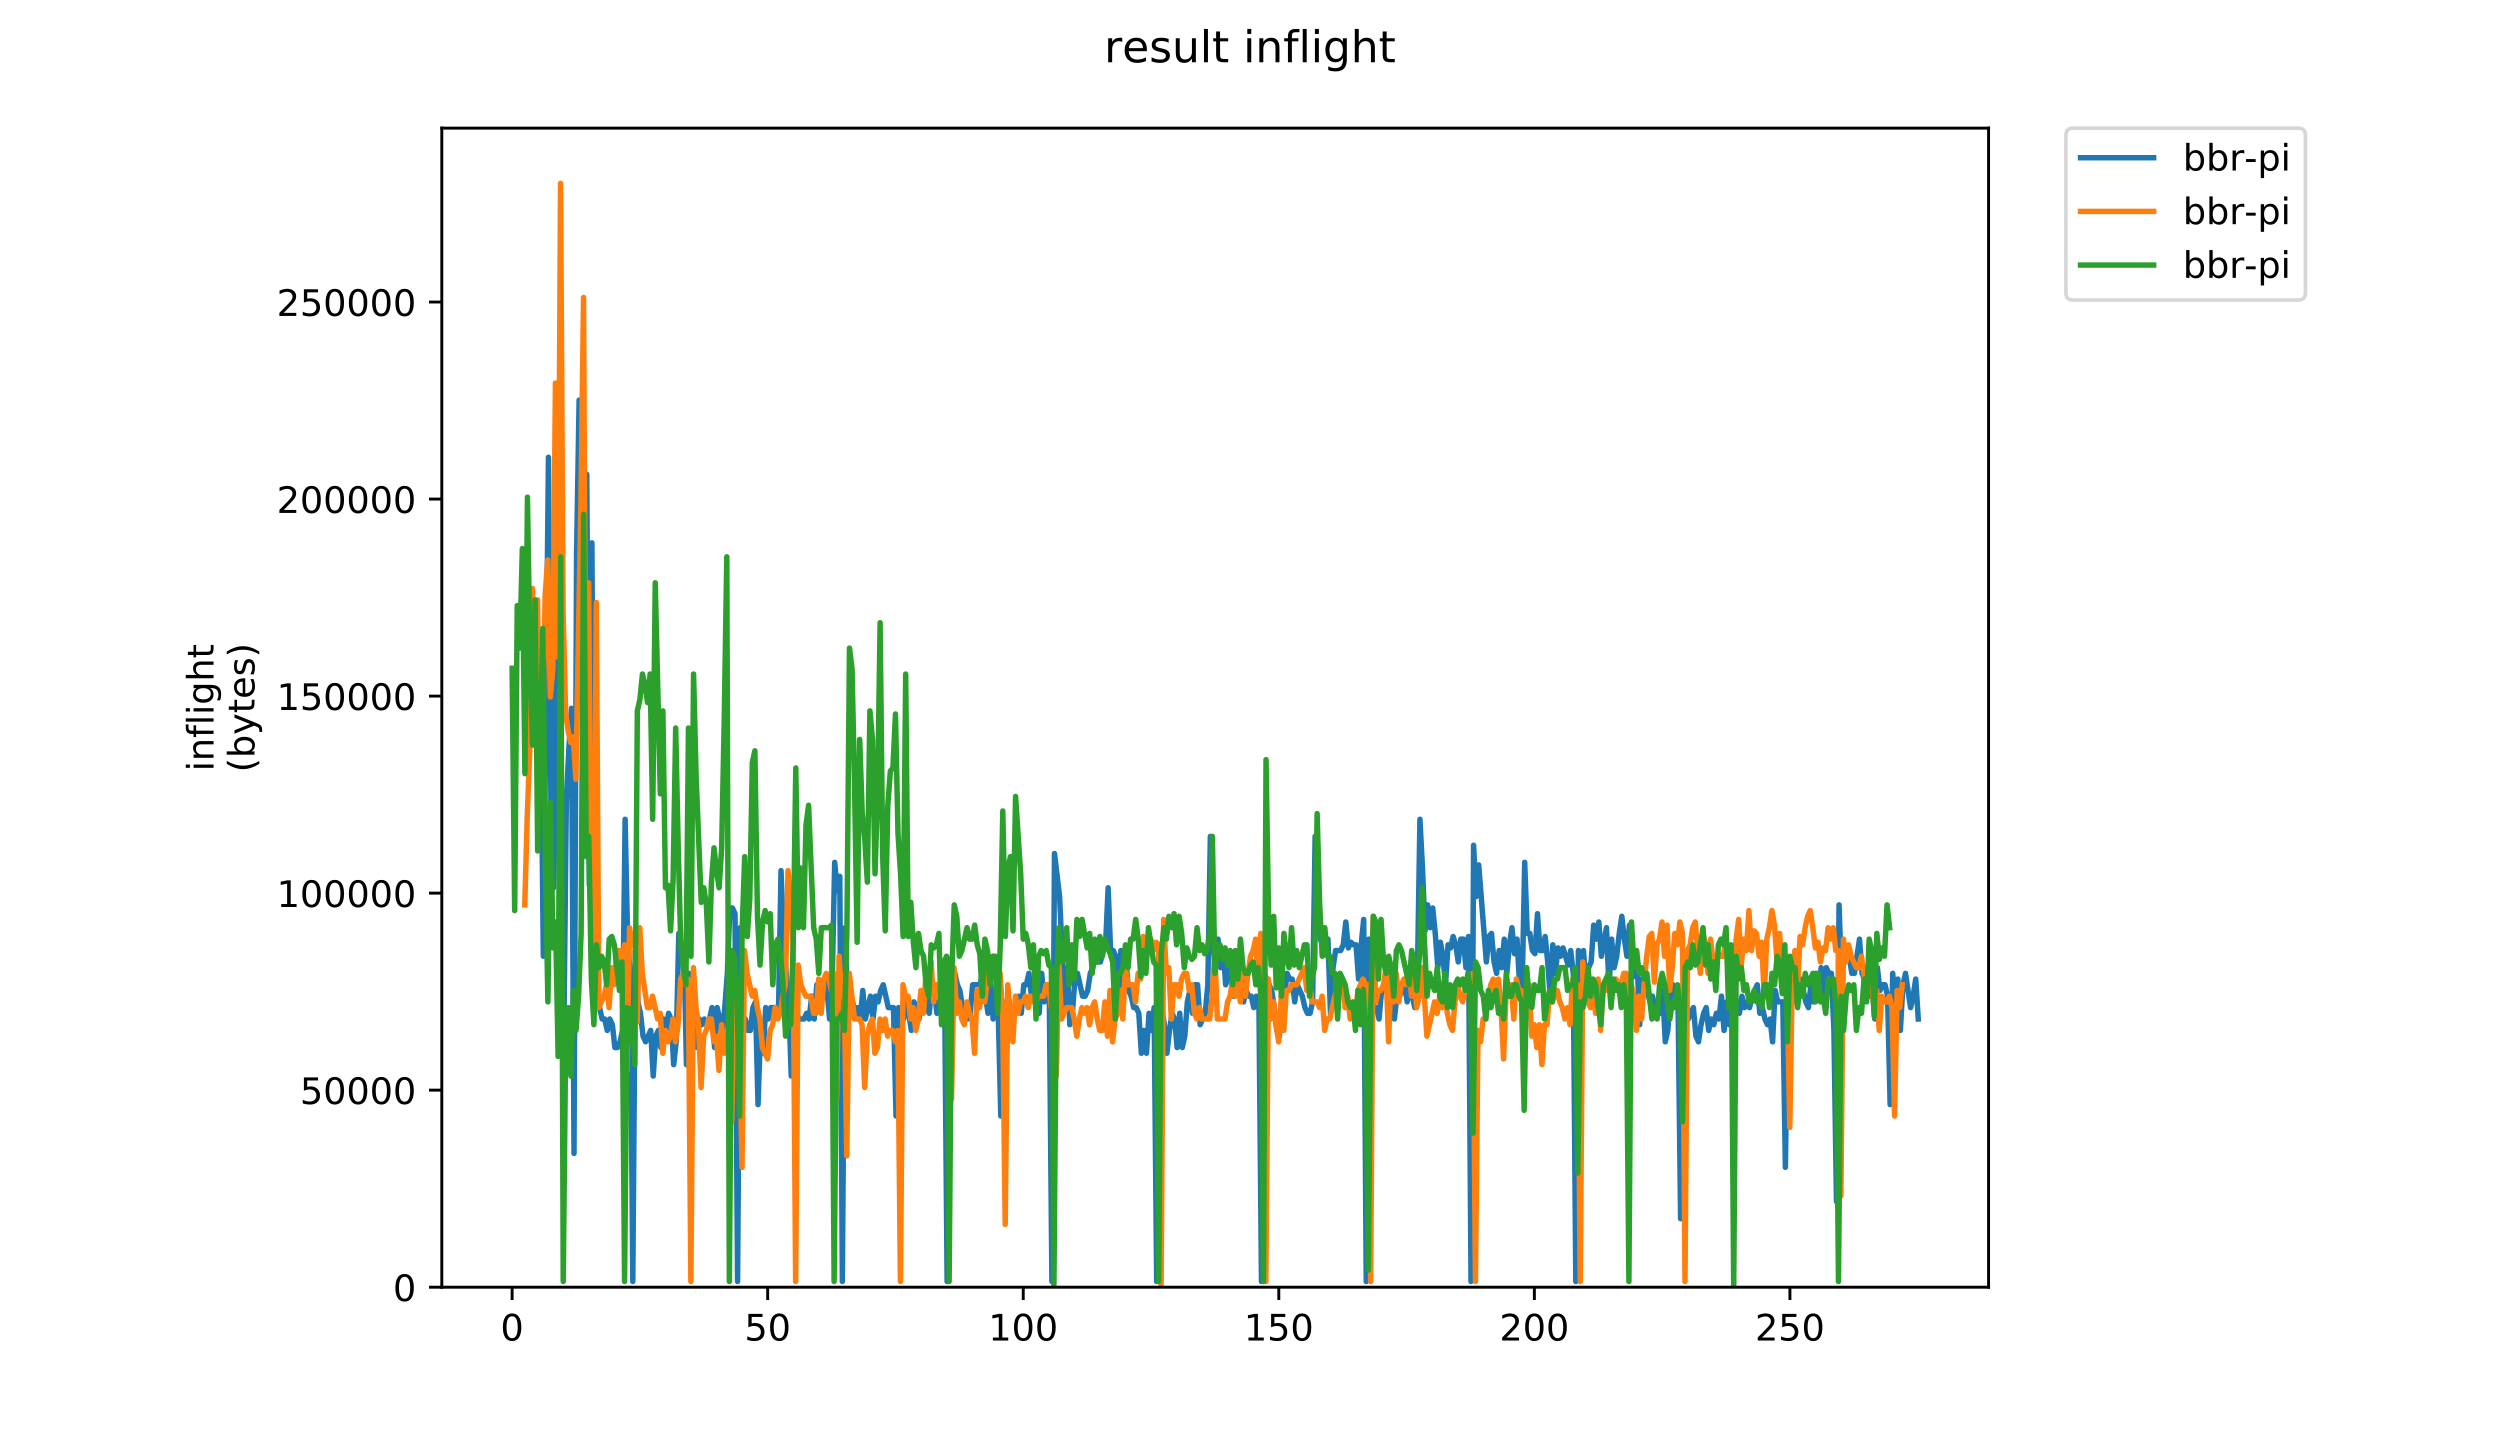 <?xml version="1.0" encoding="utf-8" standalone="no"?>
<!DOCTYPE svg PUBLIC "-//W3C//DTD SVG 1.1//EN"
  "http://www.w3.org/Graphics/SVG/1.1/DTD/svg11.dtd">
<!-- Created with matplotlib (https://matplotlib.org/) -->
<svg height="396pt" version="1.1" viewBox="0 0 684 396" width="684pt" xmlns="http://www.w3.org/2000/svg" xmlns:xlink="http://www.w3.org/1999/xlink">
 <defs>
  <style type="text/css">
*{stroke-linecap:butt;stroke-linejoin:round;}
  </style>
 </defs>
 <g id="figure_1">
  <g id="patch_1">
   <path d="M 0 396 
L 684 396 
L 684 0 
L 0 0 
z
" style="fill:#ffffff;"/>
  </g>
  <g id="axes_1">
   <g id="patch_2">
    <path d="M 120.879 352.174 
L 544.074 352.174 
L 544.074 35.062 
L 120.879 35.062 
z
" style="fill:#ffffff;"/>
   </g>
   <g id="matplotlib.axis_1">
    <g id="xtick_1">
     <g id="line2d_1">
      <defs>
       <path d="M 0 0 
L 0 3.5 
" id="m8671d6aa87" style="stroke:#000000;stroke-width:0.8;"/>
      </defs>
      <g>
       <use style="stroke:#000000;stroke-width:0.8;" x="140.115" xlink:href="#m8671d6aa87" y="352.174"/>
      </g>
     </g>
     <g id="text_1">
      <!-- 0 -->
      <defs>
       <path d="M 31.781 66.406 
Q 24.172 66.406 20.328 58.906 
Q 16.5 51.422 16.5 36.375 
Q 16.5 21.391 20.328 13.891 
Q 24.172 6.391 31.781 6.391 
Q 39.453 6.391 43.281 13.891 
Q 47.125 21.391 47.125 36.375 
Q 47.125 51.422 43.281 58.906 
Q 39.453 66.406 31.781 66.406 
z
M 31.781 74.219 
Q 44.047 74.219 50.516 64.516 
Q 56.984 54.828 56.984 36.375 
Q 56.984 17.969 50.516 8.266 
Q 44.047 -1.422 31.781 -1.422 
Q 19.531 -1.422 13.062 8.266 
Q 6.594 17.969 6.594 36.375 
Q 6.594 54.828 13.062 64.516 
Q 19.531 74.219 31.781 74.219 
z
" id="DejaVuSans-48"/>
      </defs>
      <g transform="translate(136.933 366.773)scale(0.1 -0.1)">
       <use xlink:href="#DejaVuSans-48"/>
      </g>
     </g>
    </g>
    <g id="xtick_2">
     <g id="line2d_2">
      <g>
       <use style="stroke:#000000;stroke-width:0.8;" x="210.036" xlink:href="#m8671d6aa87" y="352.174"/>
      </g>
     </g>
     <g id="text_2">
      <!-- 50 -->
      <defs>
       <path d="M 10.797 72.906 
L 49.516 72.906 
L 49.516 64.594 
L 19.828 64.594 
L 19.828 46.734 
Q 21.969 47.469 24.109 47.828 
Q 26.266 48.188 28.422 48.188 
Q 40.625 48.188 47.75 41.5 
Q 54.891 34.812 54.891 23.391 
Q 54.891 11.625 47.562 5.094 
Q 40.234 -1.422 26.906 -1.422 
Q 22.312 -1.422 17.547 -0.641 
Q 12.797 0.141 7.719 1.703 
L 7.719 11.625 
Q 12.109 9.234 16.797 8.062 
Q 21.484 6.891 26.703 6.891 
Q 35.156 6.891 40.078 11.328 
Q 45.016 15.766 45.016 23.391 
Q 45.016 31 40.078 35.438 
Q 35.156 39.891 26.703 39.891 
Q 22.75 39.891 18.812 39.016 
Q 14.891 38.141 10.797 36.281 
z
" id="DejaVuSans-53"/>
      </defs>
      <g transform="translate(203.674 366.773)scale(0.1 -0.1)">
       <use xlink:href="#DejaVuSans-53"/>
       <use x="63.623" xlink:href="#DejaVuSans-48"/>
      </g>
     </g>
    </g>
    <g id="xtick_3">
     <g id="line2d_3">
      <g>
       <use style="stroke:#000000;stroke-width:0.8;" x="279.958" xlink:href="#m8671d6aa87" y="352.174"/>
      </g>
     </g>
     <g id="text_3">
      <!-- 100 -->
      <defs>
       <path d="M 12.406 8.297 
L 28.516 8.297 
L 28.516 63.922 
L 10.984 60.406 
L 10.984 69.391 
L 28.422 72.906 
L 38.281 72.906 
L 38.281 8.297 
L 54.391 8.297 
L 54.391 0 
L 12.406 0 
z
" id="DejaVuSans-49"/>
      </defs>
      <g transform="translate(270.414 366.773)scale(0.1 -0.1)">
       <use xlink:href="#DejaVuSans-49"/>
       <use x="63.623" xlink:href="#DejaVuSans-48"/>
       <use x="127.246" xlink:href="#DejaVuSans-48"/>
      </g>
     </g>
    </g>
    <g id="xtick_4">
     <g id="line2d_4">
      <g>
       <use style="stroke:#000000;stroke-width:0.8;" x="349.88" xlink:href="#m8671d6aa87" y="352.174"/>
      </g>
     </g>
     <g id="text_4">
      <!-- 150 -->
      <g transform="translate(340.336 366.773)scale(0.1 -0.1)">
       <use xlink:href="#DejaVuSans-49"/>
       <use x="63.623" xlink:href="#DejaVuSans-53"/>
       <use x="127.246" xlink:href="#DejaVuSans-48"/>
      </g>
     </g>
    </g>
    <g id="xtick_5">
     <g id="line2d_5">
      <g>
       <use style="stroke:#000000;stroke-width:0.8;" x="419.801" xlink:href="#m8671d6aa87" y="352.174"/>
      </g>
     </g>
     <g id="text_5">
      <!-- 200 -->
      <defs>
       <path d="M 19.188 8.297 
L 53.609 8.297 
L 53.609 0 
L 7.328 0 
L 7.328 8.297 
Q 12.938 14.109 22.625 23.891 
Q 32.328 33.688 34.812 36.531 
Q 39.547 41.844 41.422 45.531 
Q 43.312 49.219 43.312 52.781 
Q 43.312 58.594 39.234 62.25 
Q 35.156 65.922 28.609 65.922 
Q 23.969 65.922 18.812 64.312 
Q 13.672 62.703 7.812 59.422 
L 7.812 69.391 
Q 13.766 71.781 18.938 73 
Q 24.125 74.219 28.422 74.219 
Q 39.75 74.219 46.484 68.547 
Q 53.219 62.891 53.219 53.422 
Q 53.219 48.922 51.531 44.891 
Q 49.859 40.875 45.406 35.406 
Q 44.188 33.984 37.641 27.219 
Q 31.109 20.453 19.188 8.297 
z
" id="DejaVuSans-50"/>
      </defs>
      <g transform="translate(410.258 366.773)scale(0.1 -0.1)">
       <use xlink:href="#DejaVuSans-50"/>
       <use x="63.623" xlink:href="#DejaVuSans-48"/>
       <use x="127.246" xlink:href="#DejaVuSans-48"/>
      </g>
     </g>
    </g>
    <g id="xtick_6">
     <g id="line2d_6">
      <g>
       <use style="stroke:#000000;stroke-width:0.8;" x="489.723" xlink:href="#m8671d6aa87" y="352.174"/>
      </g>
     </g>
     <g id="text_6">
      <!-- 250 -->
      <g transform="translate(480.179 366.773)scale(0.1 -0.1)">
       <use xlink:href="#DejaVuSans-50"/>
       <use x="63.623" xlink:href="#DejaVuSans-53"/>
       <use x="127.246" xlink:href="#DejaVuSans-48"/>
      </g>
     </g>
    </g>
   </g>
   <g id="matplotlib.axis_2">
    <g id="ytick_1">
     <g id="line2d_7">
      <defs>
       <path d="M 0 0 
L -3.5 0 
" id="md1d421656f" style="stroke:#000000;stroke-width:0.8;"/>
      </defs>
      <g>
       <use style="stroke:#000000;stroke-width:0.8;" x="120.879" xlink:href="#md1d421656f" y="352.174"/>
      </g>
     </g>
     <g id="text_7">
      <!-- 0 -->
      <g transform="translate(107.516 355.973)scale(0.1 -0.1)">
       <use xlink:href="#DejaVuSans-48"/>
      </g>
     </g>
    </g>
    <g id="ytick_2">
     <g id="line2d_8">
      <g>
       <use style="stroke:#000000;stroke-width:0.8;" x="120.879" xlink:href="#md1d421656f" y="298.267"/>
      </g>
     </g>
     <g id="text_8">
      <!-- 50000 -->
      <g transform="translate(82.066 302.066)scale(0.1 -0.1)">
       <use xlink:href="#DejaVuSans-53"/>
       <use x="63.623" xlink:href="#DejaVuSans-48"/>
       <use x="127.246" xlink:href="#DejaVuSans-48"/>
       <use x="190.869" xlink:href="#DejaVuSans-48"/>
       <use x="254.492" xlink:href="#DejaVuSans-48"/>
      </g>
     </g>
    </g>
    <g id="ytick_3">
     <g id="line2d_9">
      <g>
       <use style="stroke:#000000;stroke-width:0.8;" x="120.879" xlink:href="#md1d421656f" y="244.359"/>
      </g>
     </g>
     <g id="text_9">
      <!-- 100000 -->
      <g transform="translate(75.704 248.158)scale(0.1 -0.1)">
       <use xlink:href="#DejaVuSans-49"/>
       <use x="63.623" xlink:href="#DejaVuSans-48"/>
       <use x="127.246" xlink:href="#DejaVuSans-48"/>
       <use x="190.869" xlink:href="#DejaVuSans-48"/>
       <use x="254.492" xlink:href="#DejaVuSans-48"/>
       <use x="318.115" xlink:href="#DejaVuSans-48"/>
      </g>
     </g>
    </g>
    <g id="ytick_4">
     <g id="line2d_10">
      <g>
       <use style="stroke:#000000;stroke-width:0.8;" x="120.879" xlink:href="#md1d421656f" y="190.452"/>
      </g>
     </g>
     <g id="text_10">
      <!-- 150000 -->
      <g transform="translate(75.704 194.251)scale(0.1 -0.1)">
       <use xlink:href="#DejaVuSans-49"/>
       <use x="63.623" xlink:href="#DejaVuSans-53"/>
       <use x="127.246" xlink:href="#DejaVuSans-48"/>
       <use x="190.869" xlink:href="#DejaVuSans-48"/>
       <use x="254.492" xlink:href="#DejaVuSans-48"/>
       <use x="318.115" xlink:href="#DejaVuSans-48"/>
      </g>
     </g>
    </g>
    <g id="ytick_5">
     <g id="line2d_11">
      <g>
       <use style="stroke:#000000;stroke-width:0.8;" x="120.879" xlink:href="#md1d421656f" y="136.544"/>
      </g>
     </g>
     <g id="text_11">
      <!-- 200000 -->
      <g transform="translate(75.704 140.344)scale(0.1 -0.1)">
       <use xlink:href="#DejaVuSans-50"/>
       <use x="63.623" xlink:href="#DejaVuSans-48"/>
       <use x="127.246" xlink:href="#DejaVuSans-48"/>
       <use x="190.869" xlink:href="#DejaVuSans-48"/>
       <use x="254.492" xlink:href="#DejaVuSans-48"/>
       <use x="318.115" xlink:href="#DejaVuSans-48"/>
      </g>
     </g>
    </g>
    <g id="ytick_6">
     <g id="line2d_12">
      <g>
       <use style="stroke:#000000;stroke-width:0.8;" x="120.879" xlink:href="#md1d421656f" y="82.637"/>
      </g>
     </g>
     <g id="text_12">
      <!-- 250000 -->
      <g transform="translate(75.704 86.436)scale(0.1 -0.1)">
       <use xlink:href="#DejaVuSans-50"/>
       <use x="63.623" xlink:href="#DejaVuSans-53"/>
       <use x="127.246" xlink:href="#DejaVuSans-48"/>
       <use x="190.869" xlink:href="#DejaVuSans-48"/>
       <use x="254.492" xlink:href="#DejaVuSans-48"/>
       <use x="318.115" xlink:href="#DejaVuSans-48"/>
      </g>
     </g>
    </g>
    <g id="text_13">
     <!-- inflight -->
     <defs>
      <path d="M 9.422 54.688 
L 18.406 54.688 
L 18.406 0 
L 9.422 0 
z
M 9.422 75.984 
L 18.406 75.984 
L 18.406 64.594 
L 9.422 64.594 
z
" id="DejaVuSans-105"/>
      <path d="M 54.891 33.016 
L 54.891 0 
L 45.906 0 
L 45.906 32.719 
Q 45.906 40.484 42.875 44.328 
Q 39.844 48.188 33.797 48.188 
Q 26.516 48.188 22.312 43.547 
Q 18.109 38.922 18.109 30.906 
L 18.109 0 
L 9.078 0 
L 9.078 54.688 
L 18.109 54.688 
L 18.109 46.188 
Q 21.344 51.125 25.703 53.562 
Q 30.078 56 35.797 56 
Q 45.219 56 50.047 50.172 
Q 54.891 44.344 54.891 33.016 
z
" id="DejaVuSans-110"/>
      <path d="M 37.109 75.984 
L 37.109 68.5 
L 28.516 68.5 
Q 23.688 68.5 21.797 66.547 
Q 19.922 64.594 19.922 59.516 
L 19.922 54.688 
L 34.719 54.688 
L 34.719 47.703 
L 19.922 47.703 
L 19.922 0 
L 10.891 0 
L 10.891 47.703 
L 2.297 47.703 
L 2.297 54.688 
L 10.891 54.688 
L 10.891 58.5 
Q 10.891 67.625 15.141 71.797 
Q 19.391 75.984 28.609 75.984 
z
" id="DejaVuSans-102"/>
      <path d="M 9.422 75.984 
L 18.406 75.984 
L 18.406 0 
L 9.422 0 
z
" id="DejaVuSans-108"/>
      <path d="M 45.406 27.984 
Q 45.406 37.75 41.375 43.109 
Q 37.359 48.484 30.078 48.484 
Q 22.859 48.484 18.828 43.109 
Q 14.797 37.75 14.797 27.984 
Q 14.797 18.266 18.828 12.891 
Q 22.859 7.516 30.078 7.516 
Q 37.359 7.516 41.375 12.891 
Q 45.406 18.266 45.406 27.984 
z
M 54.391 6.781 
Q 54.391 -7.172 48.188 -13.984 
Q 42 -20.797 29.203 -20.797 
Q 24.469 -20.797 20.266 -20.094 
Q 16.062 -19.391 12.109 -17.922 
L 12.109 -9.188 
Q 16.062 -11.328 19.922 -12.344 
Q 23.781 -13.375 27.781 -13.375 
Q 36.625 -13.375 41.016 -8.766 
Q 45.406 -4.156 45.406 5.172 
L 45.406 9.625 
Q 42.625 4.781 38.281 2.391 
Q 33.938 0 27.875 0 
Q 17.828 0 11.672 7.656 
Q 5.516 15.328 5.516 27.984 
Q 5.516 40.672 11.672 48.328 
Q 17.828 56 27.875 56 
Q 33.938 56 38.281 53.609 
Q 42.625 51.219 45.406 46.391 
L 45.406 54.688 
L 54.391 54.688 
z
" id="DejaVuSans-103"/>
      <path d="M 54.891 33.016 
L 54.891 0 
L 45.906 0 
L 45.906 32.719 
Q 45.906 40.484 42.875 44.328 
Q 39.844 48.188 33.797 48.188 
Q 26.516 48.188 22.312 43.547 
Q 18.109 38.922 18.109 30.906 
L 18.109 0 
L 9.078 0 
L 9.078 75.984 
L 18.109 75.984 
L 18.109 46.188 
Q 21.344 51.125 25.703 53.562 
Q 30.078 56 35.797 56 
Q 45.219 56 50.047 50.172 
Q 54.891 44.344 54.891 33.016 
z
" id="DejaVuSans-104"/>
      <path d="M 18.312 70.219 
L 18.312 54.688 
L 36.812 54.688 
L 36.812 47.703 
L 18.312 47.703 
L 18.312 18.016 
Q 18.312 11.328 20.141 9.422 
Q 21.969 7.516 27.594 7.516 
L 36.812 7.516 
L 36.812 0 
L 27.594 0 
Q 17.188 0 13.234 3.875 
Q 9.281 7.766 9.281 18.016 
L 9.281 47.703 
L 2.688 47.703 
L 2.688 54.688 
L 9.281 54.688 
L 9.281 70.219 
z
" id="DejaVuSans-116"/>
     </defs>
     <g transform="translate(58.426 211.018)rotate(-90)scale(0.1 -0.1)">
      <use xlink:href="#DejaVuSans-105"/>
      <use x="27.783" xlink:href="#DejaVuSans-110"/>
      <use x="91.162" xlink:href="#DejaVuSans-102"/>
      <use x="126.367" xlink:href="#DejaVuSans-108"/>
      <use x="154.15" xlink:href="#DejaVuSans-105"/>
      <use x="181.934" xlink:href="#DejaVuSans-103"/>
      <use x="245.41" xlink:href="#DejaVuSans-104"/>
      <use x="308.789" xlink:href="#DejaVuSans-116"/>
     </g>
     <!-- (bytes) -->
     <defs>
      <path d="M 31 75.875 
Q 24.469 64.656 21.281 53.656 
Q 18.109 42.672 18.109 31.391 
Q 18.109 20.125 21.312 9.062 
Q 24.516 -2 31 -13.188 
L 23.188 -13.188 
Q 15.875 -1.703 12.234 9.375 
Q 8.594 20.453 8.594 31.391 
Q 8.594 42.281 12.203 53.312 
Q 15.828 64.359 23.188 75.875 
z
" id="DejaVuSans-40"/>
      <path d="M 48.688 27.297 
Q 48.688 37.203 44.609 42.844 
Q 40.531 48.484 33.406 48.484 
Q 26.266 48.484 22.188 42.844 
Q 18.109 37.203 18.109 27.297 
Q 18.109 17.391 22.188 11.75 
Q 26.266 6.109 33.406 6.109 
Q 40.531 6.109 44.609 11.75 
Q 48.688 17.391 48.688 27.297 
z
M 18.109 46.391 
Q 20.953 51.266 25.266 53.625 
Q 29.594 56 35.594 56 
Q 45.562 56 51.781 48.094 
Q 58.016 40.188 58.016 27.297 
Q 58.016 14.406 51.781 6.484 
Q 45.562 -1.422 35.594 -1.422 
Q 29.594 -1.422 25.266 0.953 
Q 20.953 3.328 18.109 8.203 
L 18.109 0 
L 9.078 0 
L 9.078 75.984 
L 18.109 75.984 
z
" id="DejaVuSans-98"/>
      <path d="M 32.172 -5.078 
Q 28.375 -14.844 24.75 -17.812 
Q 21.141 -20.797 15.094 -20.797 
L 7.906 -20.797 
L 7.906 -13.281 
L 13.188 -13.281 
Q 16.891 -13.281 18.938 -11.516 
Q 21 -9.766 23.484 -3.219 
L 25.094 0.875 
L 2.984 54.688 
L 12.5 54.688 
L 29.594 11.922 
L 46.688 54.688 
L 56.203 54.688 
z
" id="DejaVuSans-121"/>
      <path d="M 56.203 29.594 
L 56.203 25.203 
L 14.891 25.203 
Q 15.484 15.922 20.484 11.062 
Q 25.484 6.203 34.422 6.203 
Q 39.594 6.203 44.453 7.469 
Q 49.312 8.734 54.109 11.281 
L 54.109 2.781 
Q 49.266 0.734 44.188 -0.344 
Q 39.109 -1.422 33.891 -1.422 
Q 20.797 -1.422 13.156 6.188 
Q 5.516 13.812 5.516 26.812 
Q 5.516 40.234 12.766 48.109 
Q 20.016 56 32.328 56 
Q 43.359 56 49.781 48.891 
Q 56.203 41.797 56.203 29.594 
z
M 47.219 32.234 
Q 47.125 39.594 43.094 43.984 
Q 39.062 48.391 32.422 48.391 
Q 24.906 48.391 20.391 44.141 
Q 15.875 39.891 15.188 32.172 
z
" id="DejaVuSans-101"/>
      <path d="M 44.281 53.078 
L 44.281 44.578 
Q 40.484 46.531 36.375 47.5 
Q 32.281 48.484 27.875 48.484 
Q 21.188 48.484 17.844 46.438 
Q 14.5 44.391 14.5 40.281 
Q 14.5 37.156 16.891 35.375 
Q 19.281 33.594 26.516 31.984 
L 29.594 31.297 
Q 39.156 29.25 43.188 25.516 
Q 47.219 21.781 47.219 15.094 
Q 47.219 7.469 41.188 3.016 
Q 35.156 -1.422 24.609 -1.422 
Q 20.219 -1.422 15.453 -0.562 
Q 10.688 0.297 5.422 2 
L 5.422 11.281 
Q 10.406 8.688 15.234 7.391 
Q 20.062 6.109 24.812 6.109 
Q 31.156 6.109 34.562 8.281 
Q 37.984 10.453 37.984 14.406 
Q 37.984 18.062 35.516 20.016 
Q 33.062 21.969 24.703 23.781 
L 21.578 24.516 
Q 13.234 26.266 9.516 29.906 
Q 5.812 33.547 5.812 39.891 
Q 5.812 47.609 11.281 51.797 
Q 16.75 56 26.812 56 
Q 31.781 56 36.172 55.266 
Q 40.578 54.547 44.281 53.078 
z
" id="DejaVuSans-115"/>
      <path d="M 8.016 75.875 
L 15.828 75.875 
Q 23.141 64.359 26.781 53.312 
Q 30.422 42.281 30.422 31.391 
Q 30.422 20.453 26.781 9.375 
Q 23.141 -1.703 15.828 -13.188 
L 8.016 -13.188 
Q 14.5 -2 17.703 9.062 
Q 20.906 20.125 20.906 31.391 
Q 20.906 42.672 17.703 53.656 
Q 14.5 64.656 8.016 75.875 
z
" id="DejaVuSans-41"/>
     </defs>
     <g transform="translate(69.624 211.295)rotate(-90)scale(0.1 -0.1)">
      <use xlink:href="#DejaVuSans-40"/>
      <use x="39.014" xlink:href="#DejaVuSans-98"/>
      <use x="102.49" xlink:href="#DejaVuSans-121"/>
      <use x="161.67" xlink:href="#DejaVuSans-116"/>
      <use x="200.879" xlink:href="#DejaVuSans-101"/>
      <use x="262.402" xlink:href="#DejaVuSans-115"/>
      <use x="314.502" xlink:href="#DejaVuSans-41"/>
     </g>
    </g>
   </g>
   <g id="line2d_13">
    <path clip-path="url(#p7cf98df4ea)" d="M 147.96 196.912 
L 148.659 261.627 
L 150.058 125.099 
L 150.757 223.452 
L 151.456 242.893 
L 152.155 153.2 
L 152.854 221.891 
L 153.554 271.848 
L 154.253 284.337 
L 154.952 218.768 
L 155.651 204.718 
L 156.351 193.79 
L 157.05 315.56 
L 157.749 151.638 
L 158.448 109.487 
L 159.147 173.495 
L 159.847 190.667 
L 160.546 129.782 
L 161.245 242.186 
L 161.944 148.516 
L 162.644 266.31 
L 163.343 275.677 
L 164.042 275.677 
L 164.741 278.8 
L 165.44 278.8 
L 166.14 281.922 
L 166.839 278.8 
L 167.538 280.361 
L 168.237 286.605 
L 168.936 286.605 
L 169.636 285.044 
L 170.335 281.922 
L 171.034 224.159 
L 171.733 257.797 
L 172.433 266.31 
L 173.132 350.613 
L 173.831 260.066 
L 174.53 274.116 
L 175.229 277.238 
L 175.929 283.483 
L 176.628 285.044 
L 178.026 281.922 
L 178.725 294.411 
L 179.425 283.483 
L 180.124 281.922 
L 180.823 286.605 
L 181.522 278.8 
L 182.222 281.922 
L 182.921 277.238 
L 183.62 278.8 
L 184.319 291.289 
L 185.018 285.044 
L 185.718 255.382 
L 186.417 263.188 
L 187.116 258.505 
L 187.815 291.289 
L 188.515 266.31 
L 189.214 272.555 
L 189.913 275.677 
L 190.612 286.605 
L 191.311 278.8 
L 192.011 280.361 
L 192.71 278.8 
L 193.409 280.361 
L 194.108 278.8 
L 194.807 275.677 
L 195.507 286.605 
L 196.206 275.677 
L 196.905 278.8 
L 197.604 283.483 
L 198.304 275.677 
L 199.003 266.31 
L 199.702 248.43 
L 200.401 248.43 
L 201.1 249.992 
L 201.8 350.613 
L 202.499 253.821 
L 203.198 281.922 
L 203.897 278.8 
L 204.597 281.922 
L 205.296 281.922 
L 205.995 275.677 
L 206.694 274.116 
L 207.393 302.217 
L 208.093 281.922 
L 208.792 288.167 
L 209.491 275.677 
L 210.19 278.8 
L 210.889 275.677 
L 212.288 275.677 
L 212.987 277.238 
L 213.686 238.209 
L 214.386 256.943 
L 215.085 266.31 
L 215.784 274.116 
L 216.483 294.411 
L 217.182 269.433 
L 217.882 277.238 
L 218.581 278.8 
L 219.979 278.8 
L 220.678 277.238 
L 221.378 278.8 
L 222.077 272.555 
L 222.776 278.8 
L 223.475 269.433 
L 224.175 272.555 
L 224.874 272.555 
L 225.573 267.872 
L 226.272 270.994 
L 226.971 278.8 
L 227.671 269.433 
L 228.37 235.941 
L 229.069 243.747 
L 229.768 239.771 
L 230.468 350.613 
L 231.167 253.821 
L 231.866 272.555 
L 232.565 272.555 
L 233.264 274.116 
L 233.964 277.238 
L 234.663 275.677 
L 235.362 278.8 
L 236.061 270.994 
L 236.76 278.8 
L 238.159 272.555 
L 238.858 278.8 
L 239.557 272.555 
L 240.257 274.116 
L 240.956 270.994 
L 241.655 269.433 
L 243.053 275.677 
L 244.452 275.677 
L 245.151 305.339 
L 245.85 275.677 
L 246.55 278.8 
L 247.249 278.8 
L 247.948 274.116 
L 248.647 277.238 
L 249.346 281.922 
L 250.046 274.116 
L 250.745 275.677 
L 251.444 278.8 
L 252.143 272.555 
L 252.842 272.555 
L 253.542 275.677 
L 254.241 277.238 
L 254.94 269.433 
L 255.639 270.994 
L 256.339 277.238 
L 257.038 269.433 
L 257.737 274.116 
L 258.436 269.433 
L 259.135 350.613 
L 259.835 262.481 
L 260.534 266.31 
L 261.233 266.31 
L 261.932 269.433 
L 262.631 270.994 
L 263.331 275.677 
L 264.03 275.677 
L 264.729 278.8 
L 265.428 277.238 
L 266.128 269.433 
L 268.225 269.433 
L 268.924 264.749 
L 269.624 272.555 
L 270.323 277.238 
L 271.022 267.872 
L 271.721 278.8 
L 272.421 272.555 
L 273.12 277.238 
L 273.819 305.339 
L 274.518 274.116 
L 275.217 288.167 
L 275.917 281.922 
L 276.616 283.483 
L 277.315 277.238 
L 278.014 275.677 
L 278.713 272.555 
L 279.413 277.238 
L 280.112 269.433 
L 280.811 269.433 
L 281.51 266.31 
L 282.21 272.555 
L 282.909 269.433 
L 283.608 272.555 
L 284.307 277.238 
L 285.006 266.31 
L 285.706 274.116 
L 286.405 269.433 
L 287.104 274.116 
L 287.803 350.613 
L 288.503 233.526 
L 289.901 245.308 
L 291.299 275.677 
L 291.999 264.749 
L 292.698 280.361 
L 293.397 277.238 
L 294.096 267.872 
L 294.795 266.31 
L 296.194 272.555 
L 296.893 272.555 
L 297.592 270.994 
L 298.292 266.31 
L 298.991 264.749 
L 299.69 261.627 
L 300.389 263.188 
L 301.088 263.188 
L 301.788 260.066 
L 302.487 258.505 
L 303.186 242.893 
L 303.885 260.92 
L 304.584 260.066 
L 305.284 261.627 
L 305.983 272.555 
L 306.682 260.066 
L 307.381 269.433 
L 308.081 263.188 
L 308.78 270.994 
L 309.479 272.555 
L 310.178 275.677 
L 310.877 275.677 
L 311.577 277.238 
L 312.276 288.167 
L 312.975 281.922 
L 313.674 288.167 
L 314.374 277.238 
L 315.073 281.922 
L 315.772 275.677 
L 316.471 350.613 
L 317.17 269.433 
L 317.87 275.677 
L 318.569 280.361 
L 319.268 288.167 
L 319.967 281.922 
L 320.666 277.238 
L 321.366 278.8 
L 322.065 286.605 
L 322.764 277.238 
L 323.463 286.605 
L 324.163 283.483 
L 324.862 274.116 
L 325.561 270.994 
L 326.26 277.238 
L 326.959 269.433 
L 327.659 269.433 
L 328.358 280.361 
L 329.756 277.238 
L 330.456 269.433 
L 331.155 228.843 
L 331.854 258.505 
L 332.553 264.749 
L 333.252 256.943 
L 333.952 264.749 
L 334.651 260.066 
L 335.35 269.433 
L 336.049 263.188 
L 337.448 272.555 
L 338.147 267.872 
L 338.846 272.555 
L 339.545 270.994 
L 340.245 274.116 
L 340.944 270.994 
L 341.643 272.555 
L 342.342 272.555 
L 343.041 275.677 
L 343.741 272.555 
L 344.44 274.116 
L 345.139 350.613 
L 345.838 266.31 
L 347.936 270.994 
L 348.635 275.677 
L 349.334 281.922 
L 350.034 283.483 
L 350.733 277.238 
L 351.432 272.555 
L 352.131 266.31 
L 352.83 267.872 
L 353.53 267.872 
L 354.229 274.116 
L 354.928 269.433 
L 356.327 272.555 
L 357.026 275.677 
L 357.725 277.238 
L 358.424 277.238 
L 359.123 274.116 
L 359.823 228.843 
L 360.522 247.576 
L 361.221 256.943 
L 362.619 260.066 
L 363.319 256.943 
L 364.018 277.238 
L 364.717 264.749 
L 365.416 260.066 
L 366.815 260.066 
L 367.514 258.505 
L 368.213 252.26 
L 368.912 259.358 
L 369.612 257.797 
L 370.311 258.505 
L 371.01 258.505 
L 371.709 267.872 
L 372.409 258.505 
L 373.108 251.553 
L 373.807 350.613 
L 374.506 256.943 
L 375.205 270.994 
L 375.905 275.677 
L 376.604 275.677 
L 377.303 278.8 
L 378.002 270.994 
L 378.701 270.994 
L 379.401 269.433 
L 380.1 266.31 
L 380.799 269.433 
L 381.498 278.8 
L 382.198 272.555 
L 382.897 272.555 
L 384.295 269.433 
L 384.994 274.116 
L 385.694 269.433 
L 387.092 275.677 
L 387.791 267.872 
L 388.49 224.159 
L 389.19 237.502 
L 389.889 254.675 
L 390.588 247.576 
L 391.287 253.821 
L 391.987 248.43 
L 392.686 255.382 
L 393.385 264.749 
L 394.084 257.797 
L 394.783 261.627 
L 395.483 269.433 
L 396.182 258.505 
L 396.881 259.358 
L 397.58 256.236 
L 398.28 258.505 
L 398.979 263.188 
L 399.678 256.943 
L 400.377 256.943 
L 401.076 264.749 
L 401.776 256.236 
L 402.475 350.613 
L 403.174 231.258 
L 403.873 245.308 
L 404.572 236.648 
L 406.67 263.188 
L 407.369 256.236 
L 408.069 255.382 
L 408.768 263.188 
L 409.467 266.31 
L 410.166 260.066 
L 410.865 264.749 
L 411.565 256.943 
L 412.264 266.31 
L 412.963 258.505 
L 413.662 253.821 
L 414.362 260.92 
L 415.061 256.943 
L 415.76 269.433 
L 416.459 270.287 
L 417.158 235.941 
L 417.858 255.382 
L 418.557 255.382 
L 419.256 260.066 
L 419.955 260.92 
L 420.654 249.992 
L 421.354 260.066 
L 422.053 260.066 
L 422.752 256.236 
L 423.451 263.188 
L 424.151 272.555 
L 424.85 258.505 
L 425.549 266.31 
L 426.248 259.358 
L 426.947 261.627 
L 427.647 259.358 
L 429.045 264.042 
L 429.744 260.066 
L 430.444 266.31 
L 431.143 350.613 
L 431.842 260.066 
L 432.541 266.31 
L 433.24 260.066 
L 433.94 269.433 
L 434.639 264.749 
L 435.338 263.188 
L 436.037 253.114 
L 436.736 256.943 
L 437.436 252.26 
L 438.135 261.627 
L 439.533 253.821 
L 440.233 270.287 
L 440.932 256.943 
L 441.631 264.749 
L 442.33 261.627 
L 443.029 255.382 
L 443.729 250.699 
L 444.428 256.943 
L 445.127 261.627 
L 445.826 253.114 
L 446.525 264.749 
L 447.225 267.164 
L 447.924 263.188 
L 448.623 280.361 
L 449.322 267.872 
L 450.022 270.994 
L 450.721 270.994 
L 451.42 274.116 
L 452.119 272.555 
L 452.818 275.677 
L 453.518 275.677 
L 454.217 277.238 
L 454.916 270.994 
L 455.615 285.044 
L 456.315 281.922 
L 457.014 272.555 
L 457.713 269.433 
L 458.412 272.555 
L 459.111 274.116 
L 459.811 333.44 
L 460.51 272.555 
L 461.209 272.555 
L 461.908 278.8 
L 463.307 275.677 
L 464.006 283.483 
L 464.705 285.044 
L 465.404 280.361 
L 466.104 277.238 
L 466.803 275.677 
L 467.502 281.922 
L 468.201 278.8 
L 468.9 280.361 
L 469.6 277.238 
L 470.299 278.8 
L 470.998 272.555 
L 471.697 281.922 
L 472.397 274.116 
L 473.096 280.361 
L 473.795 274.116 
L 474.494 272.555 
L 475.193 274.116 
L 475.893 277.238 
L 476.592 272.555 
L 477.291 275.677 
L 477.99 274.116 
L 478.689 275.677 
L 479.389 272.555 
L 480.787 269.433 
L 481.486 277.238 
L 482.186 275.677 
L 482.885 278.8 
L 483.584 280.361 
L 484.283 278.8 
L 484.982 285.044 
L 485.682 270.994 
L 486.381 274.116 
L 487.779 274.116 
L 488.478 319.39 
L 489.178 272.555 
L 489.877 275.677 
L 490.576 272.555 
L 491.275 274.116 
L 491.975 269.433 
L 492.674 267.872 
L 494.072 274.116 
L 494.771 275.677 
L 495.471 269.433 
L 496.17 274.116 
L 496.869 266.31 
L 497.568 270.994 
L 498.268 264.749 
L 498.967 272.555 
L 499.666 264.749 
L 500.365 266.31 
L 501.064 266.31 
L 501.764 281.922 
L 502.463 328.757 
L 503.162 247.576 
L 503.861 267.872 
L 504.56 260.066 
L 505.26 260.066 
L 505.959 261.627 
L 506.658 266.31 
L 507.357 266.31 
L 508.756 256.943 
L 509.455 266.31 
L 510.154 267.872 
L 510.853 264.749 
L 511.553 272.555 
L 512.252 270.994 
L 512.951 278.8 
L 513.65 264.749 
L 514.35 270.994 
L 515.049 269.433 
L 515.748 269.433 
L 516.447 272.555 
L 517.146 302.217 
L 517.846 266.31 
L 518.545 275.677 
L 519.244 267.872 
L 519.943 281.922 
L 520.642 269.433 
L 521.342 266.31 
L 522.74 275.677 
L 523.439 272.555 
L 524.139 267.872 
L 524.838 278.8 
L 524.838 278.8 
" style="fill:none;stroke:#1f77b4;stroke-linecap:square;stroke-width:1.5;"/>
   </g>
   <g id="line2d_14">
    <path clip-path="url(#p7cf98df4ea)" d="M 143.573 247.576 
L 144.272 222.598 
L 144.972 204.718 
L 145.671 161.005 
L 146.37 182.862 
L 147.069 164.128 
L 147.768 214.792 
L 148.468 201.596 
L 149.167 162.567 
L 149.866 153.2 
L 150.565 190.667 
L 151.264 182.862 
L 151.964 104.804 
L 152.663 179.739 
L 153.362 50.163 
L 154.061 167.25 
L 154.761 195.351 
L 155.46 200.034 
L 156.159 203.157 
L 156.858 201.596 
L 157.557 213.231 
L 158.956 136.027 
L 159.655 81.386 
L 160.354 222.598 
L 161.053 159.444 
L 161.753 259.358 
L 162.452 267.872 
L 163.151 164.835 
L 163.85 275.677 
L 165.249 272.555 
L 165.948 269.433 
L 166.647 275.677 
L 167.346 264.749 
L 168.046 269.433 
L 168.745 260.066 
L 169.444 260.066 
L 170.143 270.994 
L 170.843 258.505 
L 171.542 292.85 
L 172.241 253.821 
L 172.94 258.505 
L 173.639 255.382 
L 174.339 279.654 
L 175.038 253.821 
L 175.737 266.31 
L 177.135 275.677 
L 177.835 275.677 
L 178.534 272.555 
L 179.932 278.8 
L 180.632 277.238 
L 181.331 288.167 
L 182.03 281.922 
L 182.729 285.044 
L 183.428 283.483 
L 184.128 278.8 
L 184.827 285.044 
L 185.526 280.361 
L 186.225 267.872 
L 186.925 266.31 
L 187.624 269.433 
L 188.323 267.872 
L 189.022 350.613 
L 189.721 264.749 
L 190.421 275.677 
L 191.12 280.361 
L 191.819 297.534 
L 192.518 283.483 
L 193.217 281.922 
L 193.917 278.8 
L 194.616 278.8 
L 195.315 285.044 
L 196.014 283.483 
L 196.714 292.85 
L 197.413 280.361 
L 198.112 288.167 
L 198.811 286.605 
L 199.51 278.8 
L 200.21 306.901 
L 200.909 269.433 
L 201.608 286.605 
L 202.307 281.922 
L 203.006 319.39 
L 203.706 260.066 
L 204.405 266.31 
L 205.803 272.555 
L 206.503 270.994 
L 207.202 275.677 
L 207.901 278.8 
L 208.6 286.605 
L 209.999 289.728 
L 210.698 281.922 
L 211.397 280.361 
L 212.096 275.677 
L 212.796 278.8 
L 213.495 277.238 
L 214.194 272.555 
L 214.893 269.433 
L 215.592 238.209 
L 216.292 245.308 
L 216.991 258.505 
L 217.69 350.613 
L 218.389 264.042 
L 219.088 269.433 
L 220.487 272.555 
L 221.885 272.555 
L 222.585 277.238 
L 223.284 277.238 
L 223.983 267.872 
L 224.682 277.238 
L 225.381 267.872 
L 226.081 266.31 
L 226.78 267.872 
L 227.479 270.994 
L 228.178 266.31 
L 228.878 300.656 
L 229.577 261.627 
L 230.276 272.555 
L 230.975 272.555 
L 231.674 316.267 
L 232.374 266.31 
L 233.772 278.8 
L 235.17 278.8 
L 235.87 280.361 
L 236.569 297.534 
L 237.268 283.483 
L 237.967 280.361 
L 238.667 278.8 
L 239.366 288.167 
L 240.065 286.605 
L 240.764 278.8 
L 241.463 281.922 
L 242.163 278.8 
L 242.862 283.483 
L 243.561 281.922 
L 244.26 281.922 
L 244.959 285.044 
L 245.659 281.922 
L 246.358 350.613 
L 247.057 269.433 
L 247.756 272.555 
L 248.456 272.555 
L 249.155 278.8 
L 249.854 275.677 
L 250.553 281.922 
L 251.252 278.8 
L 251.952 270.994 
L 252.651 277.238 
L 253.35 266.31 
L 254.049 267.872 
L 254.749 263.188 
L 255.448 274.116 
L 256.147 269.433 
L 256.846 272.555 
L 257.545 274.116 
L 258.245 269.433 
L 258.944 277.238 
L 259.643 266.31 
L 260.342 300.656 
L 261.041 264.749 
L 261.741 277.238 
L 262.44 274.116 
L 263.139 278.8 
L 263.838 280.361 
L 264.538 274.116 
L 265.237 277.238 
L 265.936 278.8 
L 266.635 288.167 
L 267.334 270.994 
L 268.034 275.677 
L 268.733 267.872 
L 269.432 274.116 
L 270.131 267.872 
L 270.831 264.749 
L 271.53 264.749 
L 272.229 266.31 
L 272.928 269.433 
L 273.627 266.31 
L 274.327 277.238 
L 275.026 335.001 
L 275.725 269.433 
L 277.123 285.044 
L 277.823 272.555 
L 278.522 277.238 
L 279.221 274.116 
L 279.92 274.116 
L 280.62 272.555 
L 281.319 275.677 
L 282.018 272.555 
L 282.717 274.116 
L 283.416 274.116 
L 284.116 272.555 
L 285.514 272.555 
L 286.213 269.433 
L 286.912 269.433 
L 287.612 275.677 
L 288.311 267.872 
L 289.01 294.411 
L 289.709 263.188 
L 290.409 278.8 
L 291.807 275.677 
L 293.205 275.677 
L 293.905 278.8 
L 294.604 283.483 
L 295.303 278.8 
L 296.002 275.677 
L 296.702 277.238 
L 297.401 275.677 
L 298.1 280.361 
L 298.799 275.677 
L 299.498 274.116 
L 300.198 278.8 
L 300.897 281.922 
L 301.596 281.922 
L 302.295 274.116 
L 302.994 283.483 
L 303.694 270.994 
L 304.393 285.044 
L 305.092 278.8 
L 305.791 277.238 
L 306.491 270.994 
L 307.19 278.8 
L 307.889 264.749 
L 308.588 269.433 
L 309.987 269.433 
L 310.686 274.116 
L 311.385 266.31 
L 312.084 267.872 
L 312.784 256.236 
L 314.182 257.797 
L 314.881 256.943 
L 315.58 260.066 
L 316.28 257.797 
L 316.979 258.505 
L 317.678 352.174 
L 318.377 251.553 
L 319.076 266.31 
L 319.776 264.749 
L 320.475 278.8 
L 321.174 269.433 
L 321.873 269.433 
L 322.573 272.555 
L 323.272 267.872 
L 323.971 266.31 
L 324.67 266.31 
L 325.369 270.994 
L 326.069 269.433 
L 326.768 277.238 
L 327.467 278.8 
L 328.166 275.677 
L 328.865 278.8 
L 330.963 278.8 
L 331.662 272.555 
L 332.362 260.066 
L 333.061 278.8 
L 335.158 278.8 
L 335.858 274.116 
L 336.557 272.555 
L 337.256 267.872 
L 337.955 272.555 
L 338.655 266.31 
L 339.354 274.116 
L 340.053 266.31 
L 340.752 272.555 
L 341.451 266.31 
L 342.151 261.627 
L 342.85 260.066 
L 343.549 256.943 
L 344.248 267.872 
L 344.947 255.382 
L 345.647 261.627 
L 346.346 350.613 
L 347.045 267.872 
L 347.744 278.8 
L 348.444 274.116 
L 349.143 280.361 
L 349.842 285.044 
L 350.541 272.555 
L 351.24 281.922 
L 351.94 270.994 
L 352.639 270.994 
L 353.338 269.433 
L 354.737 269.433 
L 356.834 264.749 
L 357.533 270.994 
L 358.233 267.872 
L 358.932 274.116 
L 360.33 274.116 
L 361.029 275.677 
L 361.729 272.555 
L 362.428 281.922 
L 363.127 278.8 
L 363.826 278.8 
L 365.924 269.433 
L 366.623 267.872 
L 367.322 267.872 
L 368.022 275.677 
L 368.721 272.555 
L 369.42 278.8 
L 370.119 275.677 
L 370.818 278.8 
L 371.518 270.994 
L 372.916 267.872 
L 373.615 269.433 
L 374.315 269.433 
L 375.014 350.613 
L 375.713 250.699 
L 376.412 274.116 
L 377.111 270.994 
L 377.811 270.994 
L 378.51 269.433 
L 379.209 264.749 
L 379.908 285.044 
L 380.608 266.31 
L 381.307 274.116 
L 382.006 266.31 
L 382.705 274.116 
L 383.404 269.433 
L 384.104 267.872 
L 384.803 269.433 
L 385.502 264.749 
L 386.201 272.555 
L 386.9 266.31 
L 387.6 275.677 
L 388.299 272.555 
L 388.998 264.749 
L 389.697 272.555 
L 390.397 283.483 
L 392.494 274.116 
L 393.193 277.238 
L 393.893 272.555 
L 394.592 275.677 
L 395.291 272.555 
L 395.99 277.238 
L 396.69 280.361 
L 397.389 281.922 
L 398.088 274.116 
L 398.787 269.433 
L 399.486 272.555 
L 400.186 274.116 
L 400.885 270.994 
L 401.584 269.433 
L 402.283 269.433 
L 402.982 266.31 
L 403.682 350.613 
L 404.381 281.922 
L 405.08 285.044 
L 405.779 278.8 
L 406.479 278.8 
L 407.178 272.555 
L 407.877 269.433 
L 408.576 267.872 
L 409.275 272.555 
L 409.975 267.872 
L 410.674 275.677 
L 411.373 289.728 
L 412.072 270.994 
L 412.771 270.994 
L 413.471 269.433 
L 414.17 278.8 
L 414.869 267.872 
L 415.568 270.994 
L 416.268 270.994 
L 416.967 278.8 
L 417.666 272.555 
L 418.365 269.433 
L 419.064 283.483 
L 419.764 280.361 
L 420.463 286.605 
L 421.162 280.361 
L 421.861 291.289 
L 422.561 280.361 
L 423.26 280.361 
L 423.959 270.994 
L 424.658 274.116 
L 426.057 270.994 
L 426.756 274.116 
L 427.455 275.677 
L 428.154 278.8 
L 428.853 275.677 
L 429.553 280.361 
L 430.252 267.872 
L 430.951 270.994 
L 431.65 269.433 
L 432.35 350.613 
L 433.049 263.188 
L 433.748 269.433 
L 434.447 274.116 
L 435.146 275.677 
L 435.846 270.994 
L 436.545 277.238 
L 437.244 267.872 
L 437.943 281.922 
L 438.643 269.433 
L 439.342 270.994 
L 440.041 269.433 
L 440.74 270.994 
L 442.139 267.872 
L 442.838 269.433 
L 443.537 269.433 
L 444.236 266.31 
L 444.935 266.31 
L 445.635 275.677 
L 446.334 269.433 
L 447.033 272.555 
L 447.732 281.922 
L 448.432 272.555 
L 449.131 278.8 
L 449.83 269.433 
L 450.529 261.627 
L 451.228 256.236 
L 451.928 255.382 
L 452.627 268.725 
L 453.326 258.505 
L 454.025 256.943 
L 454.725 252.26 
L 455.424 261.627 
L 456.123 253.114 
L 456.822 270.994 
L 457.521 264.749 
L 458.221 255.382 
L 458.92 258.505 
L 459.619 252.26 
L 460.318 255.382 
L 461.017 350.613 
L 461.717 260.066 
L 462.416 258.505 
L 463.115 253.821 
L 463.814 252.26 
L 464.514 260.066 
L 465.213 266.31 
L 465.912 255.382 
L 466.611 258.505 
L 467.31 266.31 
L 468.01 256.943 
L 468.709 263.188 
L 469.408 263.188 
L 470.107 260.92 
L 470.806 261.627 
L 471.506 261.627 
L 472.205 256.943 
L 472.904 260.066 
L 473.603 272.555 
L 474.303 266.31 
L 475.002 256.943 
L 475.701 251.553 
L 476.4 264.042 
L 477.099 256.943 
L 477.799 260.066 
L 478.498 249.138 
L 479.197 260.066 
L 479.896 254.675 
L 480.596 255.382 
L 481.295 261.627 
L 481.994 257.797 
L 482.693 272.555 
L 483.392 256.943 
L 484.092 253.821 
L 484.791 249.138 
L 485.49 253.114 
L 486.189 263.188 
L 486.888 255.382 
L 487.588 266.31 
L 488.287 263.188 
L 488.986 272.555 
L 489.685 308.462 
L 490.385 266.31 
L 491.084 260.066 
L 491.783 270.994 
L 492.482 256.236 
L 493.181 258.505 
L 493.881 253.821 
L 494.58 250.699 
L 495.279 249.138 
L 495.978 253.821 
L 496.678 259.358 
L 497.377 257.797 
L 498.076 263.188 
L 498.775 259.358 
L 499.474 260.066 
L 500.174 253.821 
L 500.873 256.943 
L 501.572 253.821 
L 502.271 260.066 
L 502.97 260.066 
L 503.67 327.196 
L 504.369 256.943 
L 505.068 263.188 
L 505.767 258.505 
L 506.467 261.627 
L 507.865 264.749 
L 508.564 264.749 
L 509.263 261.627 
L 510.662 270.994 
L 511.361 269.433 
L 512.06 269.433 
L 512.759 275.677 
L 513.459 270.994 
L 514.158 281.922 
L 514.857 272.555 
L 515.556 274.116 
L 516.256 274.116 
L 516.955 272.555 
L 517.654 275.677 
L 518.353 305.339 
L 519.052 270.994 
L 519.752 275.677 
L 520.451 269.433 
L 520.451 269.433 
" style="fill:none;stroke:#ff7f0e;stroke-linecap:square;stroke-width:1.5;"/>
   </g>
   <g id="line2d_15">
    <path clip-path="url(#p7cf98df4ea)" d="M 140.115 182.862 
L 140.814 249.138 
L 141.513 165.689 
L 142.212 177.324 
L 142.912 150.077 
L 143.611 211.67 
L 144.31 136.027 
L 145.009 179.739 
L 145.708 203.864 
L 146.408 164.128 
L 147.107 232.819 
L 148.505 171.934 
L 149.205 235.087 
L 149.904 274.116 
L 150.603 219.476 
L 151.302 259.358 
L 152.001 252.26 
L 152.701 289.021 
L 153.4 152.346 
L 154.099 350.613 
L 154.798 281.922 
L 155.498 275.677 
L 156.197 294.411 
L 156.896 270.994 
L 157.595 281.922 
L 158.294 272.555 
L 158.994 255.382 
L 159.693 140.71 
L 160.392 234.38 
L 161.091 228.843 
L 161.79 267.872 
L 162.49 280.361 
L 163.189 258.505 
L 163.888 264.749 
L 164.587 261.627 
L 165.287 263.188 
L 165.986 269.433 
L 166.685 256.943 
L 167.384 256.236 
L 168.083 258.505 
L 169.482 270.994 
L 170.181 263.188 
L 170.88 350.613 
L 171.579 275.677 
L 172.279 285.044 
L 172.978 275.677 
L 173.677 291.289 
L 174.376 194.497 
L 175.076 191.375 
L 175.775 184.423 
L 176.474 187.545 
L 177.173 192.229 
L 177.872 184.423 
L 178.572 224.159 
L 179.271 159.444 
L 180.669 217.207 
L 181.369 194.497 
L 182.068 242.893 
L 182.767 242.186 
L 183.466 254.675 
L 184.165 240.625 
L 184.865 199.181 
L 185.564 231.965 
L 186.263 258.505 
L 186.962 264.749 
L 187.661 269.433 
L 188.361 199.181 
L 189.06 261.627 
L 189.759 184.423 
L 190.458 212.524 
L 191.857 246.869 
L 192.556 242.893 
L 193.255 247.576 
L 193.954 263.188 
L 194.654 241.332 
L 195.353 231.965 
L 196.052 238.209 
L 196.751 242.893 
L 197.451 231.965 
L 198.15 196.912 
L 198.849 152.346 
L 199.548 350.613 
L 200.247 260.066 
L 200.947 261.627 
L 201.646 272.555 
L 202.345 305.339 
L 203.044 254.675 
L 203.743 234.38 
L 204.443 256.236 
L 205.142 246.015 
L 205.841 208.547 
L 206.54 205.425 
L 207.24 250.699 
L 207.939 264.042 
L 208.638 252.26 
L 209.337 249.138 
L 210.036 252.26 
L 210.736 249.992 
L 211.435 269.433 
L 212.134 258.505 
L 212.833 256.943 
L 213.532 260.92 
L 214.232 269.433 
L 214.931 283.483 
L 215.63 280.361 
L 216.329 280.361 
L 217.029 257.797 
L 217.728 210.109 
L 218.427 253.821 
L 219.126 237.502 
L 219.825 253.821 
L 220.525 225.72 
L 221.224 220.329 
L 222.622 253.821 
L 223.322 256.943 
L 224.021 266.31 
L 224.72 253.821 
L 226.818 253.821 
L 227.517 253.114 
L 228.216 350.613 
L 228.915 278.8 
L 229.614 278.8 
L 230.314 277.238 
L 231.013 281.922 
L 231.712 254.675 
L 232.411 177.324 
L 233.111 182.862 
L 233.81 214.792 
L 234.509 257.797 
L 235.208 202.303 
L 235.907 222.598 
L 236.607 229.696 
L 237.306 241.332 
L 238.005 194.497 
L 238.704 202.303 
L 239.404 239.063 
L 240.103 217.207 
L 240.802 170.372 
L 241.501 234.38 
L 242.2 254.675 
L 242.9 220.329 
L 243.599 210.963 
L 244.298 210.109 
L 244.997 195.351 
L 245.696 228.135 
L 246.396 239.063 
L 247.095 256.236 
L 247.794 184.423 
L 248.493 256.236 
L 249.193 246.869 
L 249.892 257.797 
L 250.591 264.749 
L 251.29 255.382 
L 251.989 260.066 
L 252.689 261.627 
L 253.388 269.433 
L 254.087 272.555 
L 254.786 258.505 
L 255.485 259.358 
L 256.185 258.505 
L 256.884 255.382 
L 257.583 280.361 
L 258.282 263.188 
L 258.982 261.627 
L 259.681 350.613 
L 260.38 267.164 
L 261.079 247.576 
L 261.778 250.699 
L 262.478 261.627 
L 263.177 260.066 
L 264.575 253.821 
L 265.275 256.943 
L 265.974 256.943 
L 266.673 253.114 
L 267.372 258.505 
L 268.071 260.92 
L 268.771 272.555 
L 269.47 256.943 
L 270.169 260.066 
L 270.868 269.433 
L 271.567 261.627 
L 272.267 261.627 
L 272.966 277.238 
L 273.665 258.505 
L 274.364 221.891 
L 275.064 256.236 
L 275.763 237.502 
L 276.462 234.38 
L 277.161 254.675 
L 277.86 217.914 
L 279.259 239.063 
L 279.958 256.943 
L 280.657 255.382 
L 281.357 258.505 
L 282.056 264.749 
L 282.755 258.505 
L 283.454 278.8 
L 284.153 261.627 
L 284.853 260.066 
L 285.552 260.92 
L 286.251 260.066 
L 286.95 264.042 
L 287.649 264.749 
L 288.349 352.174 
L 289.048 267.872 
L 289.747 253.821 
L 290.446 263.188 
L 291.146 262.481 
L 291.845 253.821 
L 292.544 269.433 
L 293.243 258.505 
L 293.942 267.872 
L 294.642 251.553 
L 295.341 256.236 
L 296.04 251.553 
L 297.439 259.358 
L 298.138 255.382 
L 298.837 266.31 
L 299.536 256.943 
L 300.235 263.188 
L 300.935 256.236 
L 301.634 261.627 
L 302.333 256.943 
L 303.032 259.358 
L 303.731 260.92 
L 304.431 263.188 
L 305.13 278.8 
L 305.829 266.31 
L 306.528 266.31 
L 307.228 264.749 
L 307.927 258.505 
L 308.626 264.749 
L 309.325 256.943 
L 310.024 256.943 
L 310.724 251.553 
L 311.423 256.943 
L 312.122 267.164 
L 312.821 260.066 
L 313.52 266.31 
L 314.22 253.821 
L 315.618 263.188 
L 316.317 264.042 
L 317.017 350.613 
L 317.716 260.92 
L 318.415 253.821 
L 319.114 256.943 
L 319.813 250.699 
L 320.513 253.821 
L 321.212 249.992 
L 321.911 258.505 
L 322.61 250.699 
L 323.31 255.382 
L 324.009 264.749 
L 324.708 259.358 
L 325.407 261.627 
L 326.106 262.481 
L 326.806 261.627 
L 327.505 253.821 
L 328.204 260.066 
L 328.903 258.505 
L 329.602 260.92 
L 330.302 260.066 
L 331.001 254.675 
L 331.7 228.843 
L 332.399 266.31 
L 333.099 258.505 
L 333.798 258.505 
L 334.497 262.481 
L 335.196 259.358 
L 335.895 264.042 
L 336.595 260.066 
L 337.294 269.433 
L 337.993 260.066 
L 338.692 267.872 
L 339.392 256.943 
L 340.091 264.749 
L 340.79 266.31 
L 341.489 266.31 
L 342.188 264.042 
L 342.888 263.188 
L 343.587 269.433 
L 344.286 264.749 
L 344.985 272.555 
L 345.684 350.613 
L 346.384 207.84 
L 347.083 250.699 
L 347.782 264.042 
L 348.481 250.699 
L 349.181 270.287 
L 349.88 259.358 
L 350.579 272.555 
L 351.278 255.382 
L 351.977 261.627 
L 352.677 264.749 
L 353.376 253.821 
L 354.075 264.042 
L 354.774 260.066 
L 355.473 264.749 
L 356.872 258.505 
L 357.571 258.505 
L 358.27 272.555 
L 358.97 267.164 
L 359.669 264.749 
L 360.368 222.598 
L 361.067 247.576 
L 361.766 261.627 
L 362.466 253.821 
L 363.165 261.627 
L 363.864 261.627 
L 364.563 266.31 
L 365.263 266.31 
L 365.962 278.8 
L 366.661 266.31 
L 368.059 269.433 
L 368.759 274.116 
L 369.458 275.677 
L 370.157 274.116 
L 370.856 281.922 
L 371.555 270.994 
L 372.255 280.361 
L 372.954 270.994 
L 373.653 280.361 
L 374.352 347.491 
L 375.052 274.97 
L 375.751 250.699 
L 376.45 252.26 
L 377.149 267.872 
L 377.848 251.553 
L 378.548 263.188 
L 379.247 266.31 
L 379.946 261.627 
L 380.645 264.749 
L 381.345 272.555 
L 382.044 260.066 
L 382.743 258.505 
L 383.442 260.066 
L 385.54 269.433 
L 386.239 260.066 
L 386.938 263.188 
L 387.637 270.994 
L 388.337 261.627 
L 389.036 242.893 
L 390.434 272.555 
L 391.134 266.31 
L 391.833 269.433 
L 392.532 270.994 
L 393.231 264.749 
L 393.93 272.555 
L 394.63 274.116 
L 395.329 266.31 
L 396.028 275.677 
L 396.727 269.433 
L 397.426 275.677 
L 398.126 269.433 
L 398.825 267.872 
L 399.524 269.433 
L 400.223 267.872 
L 400.923 270.994 
L 401.622 266.31 
L 402.321 270.994 
L 403.02 310.023 
L 403.719 263.188 
L 404.419 264.749 
L 405.118 270.994 
L 405.817 272.555 
L 406.516 278.8 
L 407.216 270.994 
L 407.915 275.677 
L 408.614 272.555 
L 409.313 270.994 
L 410.012 277.238 
L 410.712 275.677 
L 411.411 278.8 
L 412.11 266.31 
L 412.809 272.555 
L 413.508 272.555 
L 414.208 269.433 
L 414.907 269.433 
L 415.606 272.555 
L 416.305 274.116 
L 417.005 303.778 
L 417.704 264.749 
L 418.403 274.116 
L 419.102 275.677 
L 419.801 269.433 
L 420.501 270.994 
L 421.2 270.994 
L 421.899 264.749 
L 422.598 278.8 
L 423.298 274.116 
L 423.997 270.994 
L 424.696 274.116 
L 425.395 267.872 
L 426.094 267.872 
L 426.794 264.749 
L 428.192 264.749 
L 428.891 270.994 
L 429.59 269.433 
L 430.29 269.433 
L 430.989 264.749 
L 431.688 320.951 
L 432.387 274.116 
L 433.087 275.677 
L 433.786 272.555 
L 434.485 264.749 
L 435.184 272.555 
L 435.883 267.872 
L 436.583 269.433 
L 437.282 275.677 
L 437.981 280.361 
L 438.68 269.433 
L 440.079 266.31 
L 440.778 275.677 
L 441.477 267.872 
L 442.176 270.994 
L 442.876 269.433 
L 443.575 275.677 
L 444.274 269.433 
L 444.973 275.677 
L 445.672 350.613 
L 446.372 252.26 
L 447.071 264.749 
L 447.77 260.066 
L 448.469 266.31 
L 449.169 264.749 
L 449.868 267.872 
L 450.567 266.31 
L 451.965 278.8 
L 452.665 275.677 
L 453.364 278.8 
L 454.063 269.433 
L 454.762 266.31 
L 455.461 269.433 
L 456.86 278.8 
L 457.559 274.116 
L 458.258 275.677 
L 458.958 269.433 
L 459.657 275.677 
L 460.356 306.901 
L 461.055 264.749 
L 461.754 263.188 
L 462.454 264.749 
L 463.153 258.505 
L 463.852 264.042 
L 464.551 263.188 
L 465.95 253.821 
L 466.649 264.042 
L 467.348 258.505 
L 468.047 267.872 
L 468.747 263.188 
L 469.446 270.994 
L 470.145 258.505 
L 470.844 256.943 
L 471.543 258.505 
L 472.243 253.821 
L 472.942 275.677 
L 473.641 258.505 
L 474.34 352.174 
L 475.04 261.627 
L 475.739 267.872 
L 476.438 264.749 
L 477.137 270.994 
L 477.836 269.433 
L 478.536 274.116 
L 479.235 274.116 
L 479.934 270.994 
L 480.633 274.116 
L 481.332 272.555 
L 482.032 275.677 
L 482.731 269.433 
L 483.43 269.433 
L 484.129 275.677 
L 484.829 266.31 
L 485.528 269.433 
L 486.227 261.627 
L 486.926 263.188 
L 487.625 271.848 
L 488.325 258.505 
L 489.024 285.044 
L 489.723 261.627 
L 490.422 264.749 
L 491.122 264.749 
L 491.821 275.677 
L 492.52 269.433 
L 493.219 272.555 
L 493.918 266.31 
L 494.618 269.433 
L 496.016 266.31 
L 496.715 274.116 
L 497.414 266.31 
L 498.114 274.116 
L 498.813 272.555 
L 499.512 277.238 
L 500.211 267.872 
L 500.911 269.433 
L 501.61 267.872 
L 502.309 275.677 
L 503.008 350.613 
L 503.707 272.555 
L 504.407 281.922 
L 505.106 272.555 
L 505.805 269.433 
L 506.504 270.994 
L 507.204 269.433 
L 507.903 281.922 
L 508.602 275.677 
L 509.301 277.238 
L 510 267.872 
L 510.7 274.116 
L 511.399 256.943 
L 512.098 260.066 
L 512.797 278.092 
L 513.496 255.382 
L 514.196 262.481 
L 514.895 259.358 
L 515.594 261.627 
L 516.293 247.576 
L 516.993 253.821 
L 516.993 253.821 
" style="fill:none;stroke:#2ca02c;stroke-linecap:square;stroke-width:1.5;"/>
   </g>
   <g id="patch_3">
    <path d="M 120.879 352.174 
L 120.879 35.062 
" style="fill:none;stroke:#000000;stroke-linecap:square;stroke-linejoin:miter;stroke-width:0.8;"/>
   </g>
   <g id="patch_4">
    <path d="M 544.074 352.174 
L 544.074 35.062 
" style="fill:none;stroke:#000000;stroke-linecap:square;stroke-linejoin:miter;stroke-width:0.8;"/>
   </g>
   <g id="patch_5">
    <path d="M 120.879 352.174 
L 544.074 352.174 
" style="fill:none;stroke:#000000;stroke-linecap:square;stroke-linejoin:miter;stroke-width:0.8;"/>
   </g>
   <g id="patch_6">
    <path d="M 120.879 35.062 
L 544.074 35.062 
" style="fill:none;stroke:#000000;stroke-linecap:square;stroke-linejoin:miter;stroke-width:0.8;"/>
   </g>
   <g id="legend_1">
    <g id="patch_7">
     <path d="M 567.234 82.097 
L 628.766 82.097 
Q 630.766 82.097 630.766 80.097 
L 630.766 37.062 
Q 630.766 35.062 628.766 35.062 
L 567.234 35.062 
Q 565.234 35.062 565.234 37.062 
L 565.234 80.097 
Q 565.234 82.097 567.234 82.097 
z
" style="fill:#ffffff;opacity:0.8;stroke:#cccccc;stroke-linejoin:miter;"/>
    </g>
    <g id="line2d_16">
     <path d="M 569.234 43.161 
L 589.234 43.161 
" style="fill:none;stroke:#1f77b4;stroke-linecap:square;stroke-width:1.5;"/>
    </g>
    <g id="line2d_17"/>
    <g id="text_14">
     <!-- bbr-pi -->
     <defs>
      <path d="M 41.109 46.297 
Q 39.594 47.172 37.812 47.578 
Q 36.031 48 33.891 48 
Q 26.266 48 22.188 43.047 
Q 18.109 38.094 18.109 28.812 
L 18.109 0 
L 9.078 0 
L 9.078 54.688 
L 18.109 54.688 
L 18.109 46.188 
Q 20.953 51.172 25.484 53.578 
Q 30.031 56 36.531 56 
Q 37.453 56 38.578 55.875 
Q 39.703 55.766 41.062 55.516 
z
" id="DejaVuSans-114"/>
      <path d="M 4.891 31.391 
L 31.203 31.391 
L 31.203 23.391 
L 4.891 23.391 
z
" id="DejaVuSans-45"/>
      <path d="M 18.109 8.203 
L 18.109 -20.797 
L 9.078 -20.797 
L 9.078 54.688 
L 18.109 54.688 
L 18.109 46.391 
Q 20.953 51.266 25.266 53.625 
Q 29.594 56 35.594 56 
Q 45.562 56 51.781 48.094 
Q 58.016 40.188 58.016 27.297 
Q 58.016 14.406 51.781 6.484 
Q 45.562 -1.422 35.594 -1.422 
Q 29.594 -1.422 25.266 0.953 
Q 20.953 3.328 18.109 8.203 
z
M 48.688 27.297 
Q 48.688 37.203 44.609 42.844 
Q 40.531 48.484 33.406 48.484 
Q 26.266 48.484 22.188 42.844 
Q 18.109 37.203 18.109 27.297 
Q 18.109 17.391 22.188 11.75 
Q 26.266 6.109 33.406 6.109 
Q 40.531 6.109 44.609 11.75 
Q 48.688 17.391 48.688 27.297 
z
" id="DejaVuSans-112"/>
     </defs>
     <g transform="translate(597.234 46.661)scale(0.1 -0.1)">
      <use xlink:href="#DejaVuSans-98"/>
      <use x="63.477" xlink:href="#DejaVuSans-98"/>
      <use x="126.953" xlink:href="#DejaVuSans-114"/>
      <use x="167.973" xlink:href="#DejaVuSans-45"/>
      <use x="204.057" xlink:href="#DejaVuSans-112"/>
      <use x="267.533" xlink:href="#DejaVuSans-105"/>
     </g>
    </g>
    <g id="line2d_18">
     <path d="M 569.234 57.839 
L 589.234 57.839 
" style="fill:none;stroke:#ff7f0e;stroke-linecap:square;stroke-width:1.5;"/>
    </g>
    <g id="line2d_19"/>
    <g id="text_15">
     <!-- bbr-pi -->
     <g transform="translate(597.234 61.339)scale(0.1 -0.1)">
      <use xlink:href="#DejaVuSans-98"/>
      <use x="63.477" xlink:href="#DejaVuSans-98"/>
      <use x="126.953" xlink:href="#DejaVuSans-114"/>
      <use x="167.973" xlink:href="#DejaVuSans-45"/>
      <use x="204.057" xlink:href="#DejaVuSans-112"/>
      <use x="267.533" xlink:href="#DejaVuSans-105"/>
     </g>
    </g>
    <g id="line2d_20">
     <path d="M 569.234 72.517 
L 589.234 72.517 
" style="fill:none;stroke:#2ca02c;stroke-linecap:square;stroke-width:1.5;"/>
    </g>
    <g id="line2d_21"/>
    <g id="text_16">
     <!-- bbr-pi -->
     <g transform="translate(597.234 76.017)scale(0.1 -0.1)">
      <use xlink:href="#DejaVuSans-98"/>
      <use x="63.477" xlink:href="#DejaVuSans-98"/>
      <use x="126.953" xlink:href="#DejaVuSans-114"/>
      <use x="167.973" xlink:href="#DejaVuSans-45"/>
      <use x="204.057" xlink:href="#DejaVuSans-112"/>
      <use x="267.533" xlink:href="#DejaVuSans-105"/>
     </g>
    </g>
   </g>
  </g>
  <g id="text_17">
   <!-- result inflight -->
   <defs>
    <path d="M 8.5 21.578 
L 8.5 54.688 
L 17.484 54.688 
L 17.484 21.922 
Q 17.484 14.156 20.5 10.266 
Q 23.531 6.391 29.594 6.391 
Q 36.859 6.391 41.078 11.031 
Q 45.312 15.672 45.312 23.688 
L 45.312 54.688 
L 54.297 54.688 
L 54.297 0 
L 45.312 0 
L 45.312 8.406 
Q 42.047 3.422 37.719 1 
Q 33.406 -1.422 27.688 -1.422 
Q 18.266 -1.422 13.375 4.438 
Q 8.5 10.297 8.5 21.578 
z
M 31.109 56 
z
" id="DejaVuSans-117"/>
    <path id="DejaVuSans-32"/>
   </defs>
   <g transform="translate(302.11 17.038)scale(0.12 -0.12)">
    <use xlink:href="#DejaVuSans-114"/>
    <use x="41.082" xlink:href="#DejaVuSans-101"/>
    <use x="102.605" xlink:href="#DejaVuSans-115"/>
    <use x="154.705" xlink:href="#DejaVuSans-117"/>
    <use x="218.084" xlink:href="#DejaVuSans-108"/>
    <use x="245.867" xlink:href="#DejaVuSans-116"/>
    <use x="285.076" xlink:href="#DejaVuSans-32"/>
    <use x="316.863" xlink:href="#DejaVuSans-105"/>
    <use x="344.646" xlink:href="#DejaVuSans-110"/>
    <use x="408.025" xlink:href="#DejaVuSans-102"/>
    <use x="443.23" xlink:href="#DejaVuSans-108"/>
    <use x="471.014" xlink:href="#DejaVuSans-105"/>
    <use x="498.797" xlink:href="#DejaVuSans-103"/>
    <use x="562.273" xlink:href="#DejaVuSans-104"/>
    <use x="625.652" xlink:href="#DejaVuSans-116"/>
   </g>
  </g>
 </g>
 <defs>
  <clipPath id="p7cf98df4ea">
   <rect height="317.112" width="423.195" x="120.879" y="35.062"/>
  </clipPath>
 </defs>
</svg>
